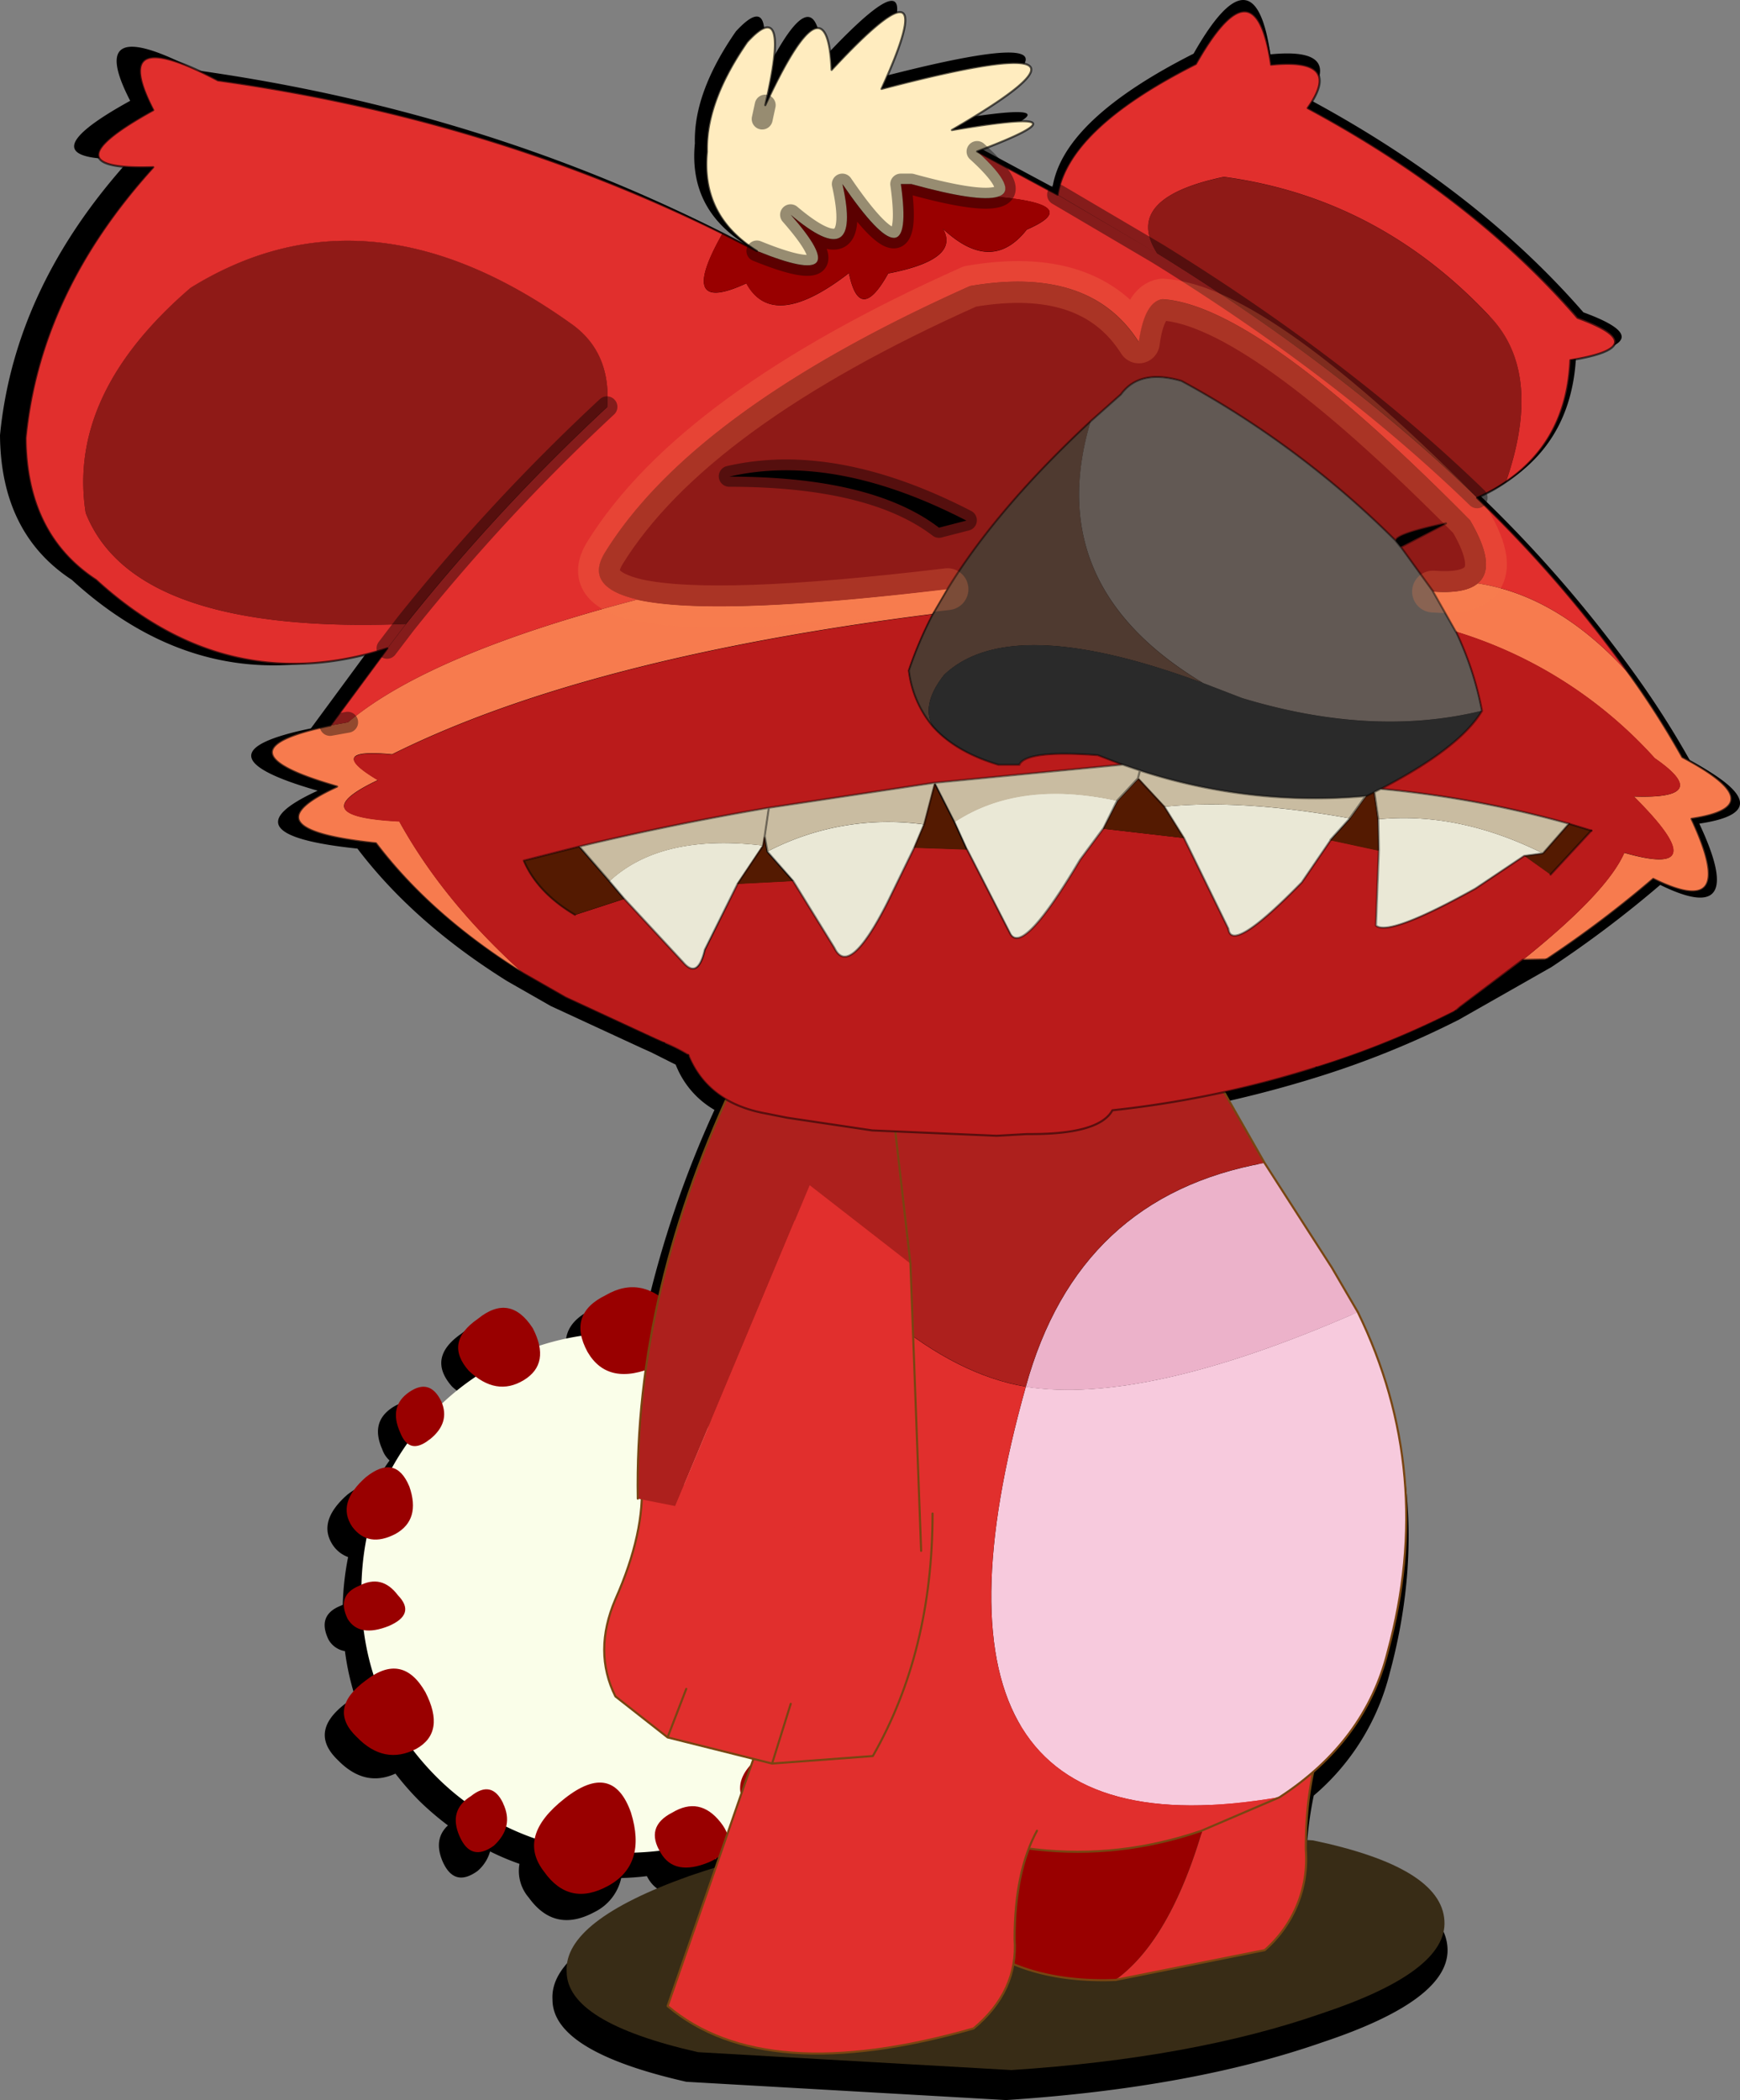 <svg id="26acc602-c94c-4a49-8e91-d543650d6ba9" data-name="Calque 1" xmlns="http://www.w3.org/2000/svg" viewBox="0 0 324.9 392.09"><rect x="0" y="0" width="324.9" height="392.09" fill="#808080" stroke="none"/><title>30</title><path d="M315.56,142a168.35,168.35,0,0,0-9.76-15.38,241.94,241.94,0,0,0-29.34-34A30.21,30.21,0,0,0,282,89.53q11.58-7.86,12.29-23.14,16.31-2.62,1.37-8.07-20.08-23.05-51.45-39.89,6.88-9.66-7-8.28-2.94-20.23-14.34-.13-24.31,12.29-26.33,24.9L181.22,26.7q23.49-8.88-4.8-4.09Q212.29,1.84,163,14.78q12.5-27.3-9.51-3.62-.8-18.84-12.62,6.7,5-21.18-3.46-12-7.93,11.43-7.66,20.9-1.2,12.26,9.53,18.92l-6.55-3.35Q88.61,20.42,36.65,13.12q-21-11.05-12.34,5.7-20.94,11.55,0,10.86Q2.7,53.5,0,81.26q.15,18.33,13.41,27,25,22.85,55.49,13L58.05,136q-22.9,4.71,1.27,11.63-17.87,8.18,7.42,10.81,10.52,13.86,28,24.77l8.09,4.62,17,7.86,1.74.78,4.6,2.31a16.76,16.76,0,0,0,7.24,8.45,195.5,195.5,0,0,0-12.75,37.4c-3.22-2.15-6.61-2.21-10.17-.14-3.84,1.87-5.38,4.47-4.65,7.79a49.5,49.5,0,0,0-8,1.87,12.9,12.9,0,0,0-1.24-3.36Q92.26,244,86.16,249q-6.52,4.5-1.74,9.9A15.14,15.14,0,0,0,85.77,260a52.86,52.86,0,0,0-6.43,5.12c0-.14-.08-.27-.14-.41q-2.17-4.5-6.1-1.8t-1.74,7.65a5,5,0,0,0,1.38,2.12,45.74,45.74,0,0,0-2.93,4.65q-2.1-.51-5,1.78-5.65,5-2.61,9.45A5.86,5.86,0,0,0,65,290.72a52.61,52.61,0,0,0-1,8.92c-.16.07-.31.12-.47.2q-4.37,1.8-2.18,6.3a4.3,4.3,0,0,0,3.06,2.14,48.7,48.7,0,0,0,1.9,8.55,13.91,13.91,0,0,0-1.48,1q-7.39,5.4-1.74,10.8,5,5.14,10.75,2.52a53.52,53.52,0,0,0,4.49,5.13,54.57,54.57,0,0,0,5.31,4.54c-1.84,1.71-2.17,3.94-1,6.71q2.17,4.95,6.53,1.8a7.47,7.47,0,0,0,2.34-3.65A47,47,0,0,0,97,348a7.62,7.62,0,0,0,1.75,6.32Q103.58,361,111,357a9.3,9.3,0,0,0,5-6.35c1.63-.05,3.22-.17,4.78-.36.08.13.15.27.23.41q2.61,4.5,9.15,1.8a10.11,10.11,0,0,0,2.09-1.22l-.78,2.23c-1.71.53-3.39,1.07-5,1.64q-23.88,8.53-23.31,18.19,0,9.68,25,15.35l59.69,3.41q34.68-2.26,59.12-10.8,23.88-7.95,23.31-17.62-.57-10.23-25-15.35l-1.39-.08a67.22,67.22,0,0,1,1.42-13,43.92,43.92,0,0,0,14.18-22.85q9.24-34.11-5.68-64.66l-5-8.53L236,219.28l-7.7-13.47q9-2,17.56-4.67a169.4,169.4,0,0,0,26.54-10.75l17.28-9.82A207.61,207.61,0,0,0,310,165.22q16.49,8.1,7.3-11.44Q333.33,151.41,315.56,142Zm-182,205,.18-.08-.1.29A1.8,1.8,0,0,1,133.57,347Z"/><g id="257c4a2f-92ed-41b2-ac5d-8fc82ba3f341" data-name="Symbol 1 0 Layer1 0 FILL"><path d="M165.64,297.41A46.16,46.16,0,0,0,151.13,263Q137,248.89,116.56,248.88a48.38,48.38,0,0,0-35,14.12q-14.09,14.12-14.09,34.41t14.09,34.41a48.38,48.38,0,0,0,35,14.12q20.49,0,34.57-14.12A46.16,46.16,0,0,0,165.64,297.41Z" fill="#fafee9"/></g><g id="e772db61-0103-41f3-807d-bb151cfed339" data-name="Symbol 1 0 Layer0 0 FILL"><path d="M77.72,326.53q5.55-3.09,1.71-10.59-4.28-7.5-11.1-2.21-7.26,5.29-1.71,10.59,5.13,5.3,11.1,2.21m16.22,10.14q-2.13-4.41-6-1.32-4.26,2.64-2.13,7.5t6.4,1.76q3.84-3.53,1.71-7.94m11.52-.88q-9,7.06-3.84,13.68,4.69,6.61,11.95,2.64t4.27-13.67q-3.42-9.7-12.38-2.65m20.06,2.65q-5.11,2.64-2.13,7.5,2.56,4.41,9,1.76,6-2.64,2.14-7.5t-9-1.76M97.78,257.7q5.11-3.09,1.71-9.7-4.27-6.62-10.25-1.77-6.4,4.41-1.7,9.71,5.11,4.85,10.24,1.76m-23.9,28.68q4.7-2.65,2.56-8.82-2.56-6.18-8.11-1.77c-3.7,3.24-4.55,6.32-2.56,9.27q3,4,8.11,1.32m-6.83,9.71q-4.27,1.76-2.14,6.17,2.15,3.53,7.69,1.33,5.12-2.22,1.7-5.74-3-4-7.25-1.76m13.23-27.36q3.84-3.09,2.13-7.06-2.13-4.41-6-1.76t-1.71,7.5q1.71,4.41,5.55,1.32m32.86-26.91q-7.24,3.52-3.41,10.59,3.84,6.61,12.81,2.65,8.53-4,3.41-10.59-6-6.61-12.81-2.65m40.55,83.38q1.29,3.54,4.27,1.33t1.28-5.3q-1.28-3.53-4.27-1.32c-2,1.17-2.42,2.94-1.28,5.29m.86,4.41q-4.7-7.94-12-2.2-7.69,5.73-1.71,11.47,5.55,5.73,12,2.2,6-3.52,1.71-11.47M139.61,259q6-3.09,3.41-10.59-3-8-9.81-2.21t-3,10.59q3.84,4.86,9.39,2.21m32.86,43.23q-2.55-6.18-8.11-1.76-5.55,4.85-2.56,9.26,3,4,8.11,1.32,4.69-2.64,2.56-8.82M157.53,265.2l-7.68-.88q-3.4,2.65-3,5.29l1.71,3.09q3.84,4,8.54,1.33,4.26-2.65,1.28-7.94l-.86-.89m16.22,15.44-7.68-1.76q-4.69,2.21-2.13,6.62,2.13,4,7.68,1.76Q177.17,284.62,173.75,280.64Z" fill="#900"/></g><g id="05785537-6623-4a8c-9010-267472d13eed" data-name="Symbol 5 0 Layer0 0 FILL"><path d="M245.19,343.62l-58.52-3.34q-34,1.67-58,10-23.42,8.35-22.86,17.83,0,9.48,24.53,15.05l58.52,3.34q34-2.22,58-10.59,23.42-7.8,22.85-17.27Q269.15,348.64,245.19,343.62Z" fill="#382c16"/></g><g id="fb3ca727-e67e-4012-a1d4-30539f70292f" data-name="Symbol 7 0 Layer0 0 FILL"><path d="M196.42,303.49,179,359.92q10.45,10.45,29.27,9.75,17.41-12.54,23-64.79Z" fill="#900"/><path d="M248,322.3q-7.66-11.83-16.72-17.42-5.58,52.26-23,64.79l27.86-5.57a22.48,22.48,0,0,0,7.67-18.81Q243.8,331.36,248,322.3Z" fill="#e12f2d"/></g><path id="8e5322fb-8359-4135-8dbf-8ba5a6b8aa42" data-name="Symbol 7 0 Layer0 0 1 STROKES" d="M248,322.3q-4.18,9.06-4.18,23a22.48,22.48,0,0,1-7.67,18.81l-27.86,5.57q-18.83.7-29.27-9.75l17.42-56.43" fill="none" stroke="#784512" stroke-linecap="round" stroke-linejoin="round" stroke-width="0.39"/><g id="5db96c8a-b8b9-4184-9186-37b3c9dbf40b" data-name="Symbol 9 0 Layer0 0 FILL"><path d="M238.92,335.54q16-10.46,20.2-27.17,9.06-33.44-5.57-63.4-39.7,17.41-62,13.94Q166.46,348.07,238.92,335.54Z" fill="#f7cadd"/><path d="M224.29,341.81l14.63-6.27q-72.45,12.54-47.38-76.63-25.08-4.19-52.25-43.2l-7,51.56q0,36.92,29.95,67.57Q193.63,352.26,224.29,341.81Z" fill="#e12f2d"/><path d="M253.55,245l-4.88-8.36-12.54-19.5q-34.83,6.27-44.59,41.8Q213.85,262.39,253.55,245Z" fill="#ecb2ca"/><path d="M236.13,217.11,216.63,183,143.47,192l-4.18,23.68q27.18,39,52.25,43.2Q201.31,223.38,236.13,217.11Z" fill="#ad201d"/></g><path id="6241db3c-efeb-4145-ad33-e99917073f40" data-name="Symbol 9 0 Layer0 0 1 STROKES" d="M216.63,183l19.5,34.14,12.54,19.5,4.88,8.36q14.63,30,5.57,63.4-4.17,16.71-20.2,27.17l-14.63,6.27q-30.66,10.44-62-7-30-30.64-29.95-67.57l7-51.56L143.47,192" fill="none" stroke="#784512" stroke-linecap="round" stroke-linejoin="round" stroke-width="0.39"/><g id="301bfb55-b9e6-418f-9b95-6a0b7224db71" data-name="Symbol 11 0 Layer0 0 FILL"><path d="M181.79,378.73q8.36-7,7.66-16.72,0-12.54,4.18-20.2-20.19-29.26-51.55-17.42l-17.42,50.16Q142.78,389.88,181.79,378.73Z" fill="#e12f2d"/></g><path id="c5456f2a-49b5-43da-b8a5-671dd6b14475" data-name="Symbol 11 0 Layer0 0 1 STROKES" d="M193.63,341.81q-4.17,7.67-4.18,20.2.7,9.75-7.66,16.72-39,11.14-57.13-4.18l17.42-50.16" fill="none" stroke="#784512" stroke-linecap="round" stroke-linejoin="round" stroke-width="0.39"/><g id="21a098b4-796c-412c-9aa2-9c130d2daba6" data-name="Symbol 13 0 Layer0 0 FILL"><path d="M144.17,329.27l18.81-1.4q11.15-19.5,11.15-45.28l-54.34-6.27q.69,9.75-4.88,22.29-4.18,9.76,0,18.12l9.75,7.66,3.49-9.06-3.49,9.06,19.51,4.88,3.48-11.15Z" fill="#e12f2d"/></g><path id="2181046e-e595-4367-b9f8-f1af2c4de434" data-name="Symbol 13 0 Layer0 0 1 STROKES" d="M174.13,282.59q0,25.79-11.15,45.28l-18.81,1.4-19.51-4.88-9.75-7.66q-4.18-8.37,0-18.12,5.58-12.54,4.88-22.29m24.38,52.95,3.48-11.15m-23,6.27,3.49-9.06" fill="none" stroke="#784512" stroke-linecap="round" stroke-linejoin="round" stroke-width="0.39"/><g id="7cef2a9c-592e-4f58-ada8-9eee711fa9c0" data-name="Symbol 15 0 Layer0 0 FILL"><path d="M151.14,221.29,170,235.92l-2.79-24.39L137.9,200.39q-19.5,40.4-18.81,79.42l7,1.39Z" fill="#ad201d"/><path d="M172,289.56,170,235.92l-18.81-14.63L126.06,281.2Z" fill="#e12f2d"/></g><path id="aceb5edb-4b2d-4b06-bebf-76c0b42516d9" data-name="Symbol 15 0 Layer0 0 1 STROKES" d="M170,235.92,172,289.56M137.9,200.39q-19.5,40.4-18.81,79.42M170,235.92l-2.79-24.39" fill="none" stroke="#784512" stroke-linecap="round" stroke-linejoin="round" stroke-width="0.39"/><g id="05cfed4b-c29c-4d53-8295-530d2ba1bc07" data-name="Symbol 16 0 Layer1 0 FILL"><path d="M288.08,159.32l4.85-5.53,4.19,1.28-7.63,8.23-4.92-3.51Z" fill="#541a01"/><path d="M271.82,117.92l-4.24-7.47q6,.43,8.34-1.53,15.39,2.37,28.65,17.36a163,163,0,0,1,9.57,15.07q17.43,9.21,1.72,11.54,9,19.16-7.16,11.21a202.65,202.65,0,0,1-19.94,15.05l-4.42.08q15.72-12.61,18.94-20,17.4,5,1.78-10.51,15,.51,3.9-7.15a82.34,82.34,0,0,0-37.14-23.63M61.68,135.45l3.28-.59Q80.1,122.11,119,111.94q14.52,3.24,57.88-2l-2.75,4.69q-64.81,8.19-100.92,26.2-12.78-1.23-2.65,4.81-14.38,6.8,4,7.71,8.25,14.94,23.12,28.34Q80.51,171,70.19,157.45q-24.78-2.58-7.26-10.59Q39.21,140.07,61.68,135.45Z" fill="#f77b4e"/><path d="M176.3,126q-4.37,5.53-2.12,9.64a19.92,19.92,0,0,1-4.48-10.44,74.83,74.83,0,0,1,4.47-10.49l2.75-4.69q9.17-15,26.74-31.34-9.25,30.76,21,48.88Q188.71,114.2,176.3,126Z" fill="#4f3a30"/><path d="M174.18,135.61q-2.25-4.11,2.12-9.64,12.4-11.77,48.35,1.56l7.24,2.79q24.33,7.41,44.78,2.39-4.11,6.9-18.88,14.57l-1.2.61-1.47.73a105.47,105.47,0,0,1-42.18-4.73l-3.36-1.14L205,141q-13.42-1-14.64,1.85l-3.91,0Q178.39,140.36,174.18,135.61Z" fill="#2a2a2a"/><path d="M220.61,71.13a174.44,174.44,0,0,1,40,29.84l.92,1.13,6.05,8.35,4.24,7.47a59.87,59.87,0,0,1,4.85,14.79q-20.44,5-44.78-2.39l-7.24-2.79q-30.24-18.12-21-48.88l5.63-5Q212.8,68.84,220.61,71.13Z" fill="#625954"/><path d="M270,97.72l-8.45,4.38-.92-1.13q0-1.23,9.37-3.25m-89.53-.58-5.12,1.32q-12.47-9.52-39.16-9.53Q155.79,84.42,180.45,97.14Z"/><path d="M278.13,59q10.1,10.5,3.1,30.87a29.78,29.78,0,0,1-5.42,3Q250.88,68.8,216.07,47.3,209.5,37,228.53,33.05q28.86,3.86,49.6,26M119,111.94q-10-2.32-6.11-8.72,16.53-26.73,68.19-49.8,22.45-3.89,31.53,10.45,1-7.54,4.42-8Q234.88,57,274.49,97.14q5.13,8.72,1.43,11.78-2.3,2-8.34,1.53l-6.05-8.35L270,97.72q-9.41,2-9.37,3.25a174.44,174.44,0,0,0-40-29.84q-7.81-2.31-11.32,2.49l-5.63,5Q186.08,95,176.92,110q-43.36,5.19-57.88,2m56.29-13.48,5.12-1.32q-24.66-12.73-44.28-8.21,26.69,0,39.16,9.53M106.49,60.3q7.68,5.27,6.89,15.67a373.24,373.24,0,0,0-37.6,40.53Q25,118.51,16,95.76,12.52,73.56,35.6,53.7,68.57,33.32,106.49,60.3Z" fill="#8f1a17"/><path d="M281.23,89.89q7-20.37-3.1-30.87-20.75-22.12-49.6-26Q209.5,37,216.07,47.3L197.48,36.35q2-12.36,25.81-24.41,11.18-19.72,14.06.13,13.58-1.37,6.83,8.11,30.75,16.52,50.43,39.11,14.65,5.34-1.34,7.92-.7,15-12,22.68m-141.9-37Q144.28,62,158.51,51q2,9.67,7.34.06,13.53-2.59,10.22-8.33,9.09,8.51,15.65.15,10.69-4.62-5.45-6.12,4.13-1.2-3.83-8.46l15,8.06L216.07,47.3q34.82,21.51,59.74,45.64a236.32,236.32,0,0,1,28.76,33.34q-13.26-15-28.65-17.36,3.7-3.06-1.43-11.78Q234.88,57,217.07,55.86q-3.37.47-4.42,8-9.08-14.32-31.53-10.45-51.66,23.07-68.19,49.8-3.9,6.41,6.11,8.72Q80.1,122.11,65,134.86l-3.28.59,10.64-14.4,3.46-4.55A373.24,373.24,0,0,1,113.38,76q.78-10.39-6.89-15.67-37.92-27-70.89-6.6Q12.53,73.56,16,95.76q9,22.76,59.79,20.74l-3.46,4.55Q42.4,130.7,17.91,108.29q-13-8.54-13.14-26.5Q7.43,54.55,28.64,31.22q-20.56.68,0-10.66Q20.12,4.14,40.69,15q51,7.15,94.22,28.61Q126.18,59,139.33,52.92Z" fill="#e12f2d"/><path d="M74.55,153.4q-18.33-.9-4-7.71-10.12-6,2.65-4.81,36.1-18,100.92-26.2a74.83,74.83,0,0,0-4.47,10.49,19.92,19.92,0,0,0,4.48,10.44q4.22,4.75,12.25,7.17l3.91,0Q191.56,140,205,141l4.6,1.78-35,3.39-31,4.68q-17.9,3-35.39,7.23l-10.36,2.63q2.53,6,9.55,10.12l9.21-3,11,11.87q2.74,3.24,4.06-2.32L137.73,165l10.37-.53,7.69,12.46q2.7,5.73,9.86-8.33l5.06-10.36,9.86.34,8.1,15.8q2.39,4,13-13.88l4.29-5.78,15.13,1.75,8.28,16.92q.52,4.84,13.71-8.67l5.38-7.88,9,1.94-.53,14q2.34,2.13,18.55-6.89l9.12-6.11,4.92,3.51,7.63-8.23-4.19-1.28a198.69,198.69,0,0,0-35.14-6.51q14.77-7.67,18.88-14.57a59.87,59.87,0,0,0-4.85-14.79A82.34,82.34,0,0,1,309,141.55q11.07,7.66-3.9,7.15,15.62,15.51-1.78,10.51-3.21,7.41-18.94,20L272.68,188l-.86.74a165.8,165.8,0,0,1-26,10.54,194.41,194.41,0,0,1-38.08,8q-2.47,4.56-15.93,4.44l-5.69.32-23.22-1L147,208.7l-3.91-.78q-10.92-2-14.56-10.91a30.64,30.64,0,0,0-4.51-2.27l-1.71-.76-16.69-7.71-7.93-4.53Q82.81,168.35,74.55,153.4Z" fill="#ba1b1b"/><path d="M168.19,34.35l1.95,0q12.53,3.47,16.13,2.38,16.15,1.5,5.45,6.12-6.56,8.35-15.65-.15,3.31,5.73-10.22,8.33-5.31,9.62-7.34-.06-14.23,11-19.18,1.93-13.16,6.07-4.42-9.33l6.42,3.28q19,7.73,6.29-6.76,13.5,11.4,9.66-5.73Q171,54.45,168.19,34.35Z" fill="#900"/><path d="M132,28.32q-.25-9.29,7.51-20.49,8.26-9,3.39,11.8l-.56,2.59.56-2.59q11.6-25,12.38-6.58,21.57-23.22,9.32,3.55,48.31-12.67,13.15,7.68,27.74-4.7,4.71,4,8,7.26,3.83,8.46-3.61,1.08-16.13-2.38l-1.95,0q2.84,20.1-10.91,0,3.84,17.13-9.66,5.73,12.74,14.49-6.29,6.76Q130.82,40.33,132,28.32Z" fill="#ffecbf"/></g><path id="ba2287bf-ae45-40ed-86de-dc1a37ded78f" data-name="Symbol 16 0 Layer1 0 1 STROKES" d="M142.88,19.63l-.56,2.59m40.12,6.07q8,7.26,3.83,8.46-3.61,1.08-16.13-2.38l-1.95,0q2.84,20.1-10.91,0,3.84,17.13-9.66,5.73,12.74,14.49-6.29,6.76m-28,29.1a373.24,373.24,0,0,0-37.6,40.53l-3.46,4.55m-10.64,14.4,3.28-.59M216.07,47.3,197.48,36.35M175.33,98.46q-12.47-9.52-39.16-9.53,19.62-4.52,44.28,8.21ZM216.07,47.3q34.82,21.51,59.74,45.64" fill="none" stroke="#000" stroke-linecap="round" stroke-linejoin="round" stroke-opacity="0.41" stroke-width="3.91"/><path id="8116674a-f9e2-4935-abc1-4452969a006b" data-name="Symbol 16 0 Layer1 0 2 STROKES" d="M176.92,110q-43.36,5.19-57.88,2-10-2.32-6.11-8.72,16.53-26.73,68.19-49.8,22.45-3.89,31.53,10.45,1-7.54,4.42-8Q234.88,57,274.49,97.14q5.13,8.72,1.43,11.78-2.3,2-8.34,1.53" fill="none" stroke="#f97f50" stroke-linecap="round" stroke-linejoin="round" stroke-opacity="0.26" stroke-width="7.81"/><path id="7c63d7d0-e6eb-42f4-ba49-e493020ca5ee" data-name="Symbol 16 0 Layer1 0 3 STROKES" d="M141.33,46.87Q130.82,40.33,132,28.32q-.25-9.29,7.51-20.49,8.26-9,3.39,11.8,11.6-25,12.38-6.58,21.57-23.22,9.32,3.55,48.31-12.67,13.15,7.68,27.74-4.7,4.71,4M141.33,46.87l-6.42-3.28Q91.65,22.13,40.69,15,20.13,4.14,28.61,20.56q-20.53,11.34,0,10.66Q7.41,54.56,4.77,81.79q.14,18,13.14,26.5,24.5,22.39,54.41,12.76l-10.64,14.4q-22.45,4.62,1.25,11.41-17.52,8,7.26,10.59,10.32,13.61,27.48,24.29l7.93,4.53L122.29,194l1.71.76m121.79,4.58a165.8,165.8,0,0,0,26-10.54m16.94-9.63A202.65,202.65,0,0,0,308.7,164.1q16.16,8,7.16-11.21,15.7-2.34-1.72-11.54a163,163,0,0,0-9.57-15.07,236.32,236.32,0,0,0-28.76-33.34,29.78,29.78,0,0,0,5.42-3q11.34-7.69,12-22.68,16-2.58,1.34-7.92Q274.93,36.7,244.18,20.18q6.73-9.46-6.83-8.11-2.9-19.84-14.06-.13-23.83,12-25.81,24.41l-15-8.06" fill="none" stroke="#000" stroke-linecap="round" stroke-linejoin="round" stroke-opacity="0.63" stroke-width="0.39"/><path id="3d13c91b-8a22-4dea-848d-2fb25b5a4aca" data-name="Symbol 16 0 Layer1 0 4 STROKES" d="M128.51,197q3.63,8.94,14.56,10.91l3.91.78,15.89,2.37,23.22,1,5.69-.32q13.44.12,15.93-4.44a194.41,194.41,0,0,0,38.08-8m26-10.54.86-.74,11.66-8.81,4.42-.08" fill="none" stroke="#000" stroke-linecap="round" stroke-linejoin="round" stroke-opacity="0.5" stroke-width="0.39"/><path id="28001c60-eb8c-4fc5-9573-481af871e958" data-name="Symbol 16 0 Layer1 0 5 STROKES" d="M124,194.74a30.64,30.64,0,0,1,4.51,2.27m48.41-87-2.75,4.69m123,40.39-4.19-1.28m-35.14-6.51q14.77-7.67,18.88-14.57a59.87,59.87,0,0,0-4.85-14.79m-4.24-7.47-6.05-8.35L270,97.72q-9.41,2-9.37,3.25a174.44,174.44,0,0,0-40-29.84q-7.81-2.31-11.32,2.49l-5.63,5Q186.08,95,176.92,110m84.61-7.89-.92-1.13m-86.44,13.71a74.83,74.83,0,0,0-4.47,10.49,19.92,19.92,0,0,0,4.48,10.44q4.22,4.75,12.25,7.17l3.91,0Q191.56,140,205,141l4.6,1.78m62.24-24.83-4.24-7.47" fill="none" stroke="#000" stroke-linecap="round" stroke-linejoin="round" stroke-opacity="0.41" stroke-width="0.39"/><g id="21e416c0-d5ad-4bc2-9bca-cc5456c99b10" data-name="Symbol 16 0 Layer0 0 FILL"><path d="M288.08,159.32l-3.51.47-9.12,6.11q-16.21,9-18.55,6.89l.53-14-.11-5.82q15.06-1.47,30.76,6.35m-39.62-2.47-5.38,7.88q-13.19,13.52-13.71,8.67l-8.28-16.92-3.66-5.86q14.32-1.47,34.65,2.18l-3.62,4m-67.89,1.74-2.32-5.1q12.12-8,30.42-3.94L206,154.73l-4.29,5.78q-10.6,17.87-13,13.88l-8.1-15.8m-32.47,5.89L143.28,159a48.71,48.71,0,0,1,29.26-5.06l-1.83,4.32-5.06,10.36q-7.16,14.05-9.86,8.33l-7.69-12.46m-5.61-6.61L137.73,165l-6.13,12.33q-1.31,5.57-4.06,2.32l-11-11.87-2.76-3.25Q123.41,155.58,142.49,157.87Z" fill="#eae8d6"/><path d="M292.93,153.79l-4.85,5.53q-15.7-7.81-30.76-6.35l-.73-5.08,1.2-.61a198.69,198.69,0,0,1,35.14,6.51m-80.37-8.41.38-1.49a105.47,105.47,0,0,0,42.18,4.73l-3,4.18q-20.33-3.66-34.65-2.18l-4.87-5.24m-38,.89,0-.13,35-3.39,3.36,1.14-.38,1.49-3.89,4.17q-18.3-4-30.42,3.94l-3.67-7.22m-31.8,9.86.78-5.31,31-4.68,0,.13-2,7.66A48.71,48.71,0,0,0,143.28,159l-.5-2.86m.78-5.31-.78,5.31-.29,1.74q-19.08-2.28-28.68,6.67l-5.64-6.49Q125.66,153.86,143.56,150.82Z" fill="#c9bca1"/><path d="M217.43,150.62l3.66,5.86L206,154.73l2.71-5.18,3.89-4.17,4.87,5.24m31,6.23,3.62-4,3-4.18,1.47-.73.73,5.08.11,5.82-9-1.94m-77.75,1.4,1.83-4.32,2-7.66,3.67,7.22,2.32,5.1-9.86-.34m-56.9,6.29,2.76,3.25-9.21,3q-7-4.16-9.55-10.12l10.36-2.63,5.64,6.49m23.92.47,4.76-7.14.29-1.74.5,2.86,4.82,5.49Z" fill="#541a01"/></g><path id="042aaa0b-998f-4576-9b6e-edf0518bf023" data-name="Symbol 16 0 Layer0 0 1 STROKES" d="M143.56,150.82l-.78,5.31-.29,1.74m-28.68,6.67-5.64-6.49q17.49-4.19,35.39-7.23l31-4.68,0,.13-2,7.66m-29.76,2.2.5,2.86m-.79-1.12L137.73,165l-6.13,12.33q-1.31,5.57-4.06,2.32l-11-11.87-2.76-3.25M143.28,159l4.82,5.49,7.69,12.46q2.7,5.73,9.86-8.33l5.06-10.36m9.86.34,8.1,15.8q2.39,4,13-13.88l4.29-5.78m15.13,1.75,8.28,16.92q.52,4.84,13.71-8.67l5.38-7.88m9,1.94-.53,14q2.34,2.13,18.55-6.89l9.12-6.11,3.51-.47,4.85-5.53a198.69,198.69,0,0,0-35.14-6.51l-1.2.61-1.47.73a105.47,105.47,0,0,1-42.18-4.73l-3.36-1.14-35,3.39M107.36,170.8q-7-4.16-9.55-10.12l10.36-2.63m62.54.2,1.83-4.32m2-7.66,3.67,7.22,2.32,5.1m71.51-5.79-3.62,4m-27.37-.37-3.66-5.86m34.65,2.18,3-4.18m-46.45.93,3.89-4.17.38-1.49m4.49,6.73-4.87-5.24m-3.89,4.17L206,154.73m83.53,8.57,7.63-8.23m-40.53-7.18.73,5.08.11,5.82" fill="none" stroke="#000" stroke-linecap="round" stroke-linejoin="round" stroke-opacity="0.41" stroke-width="0.39"/></svg>